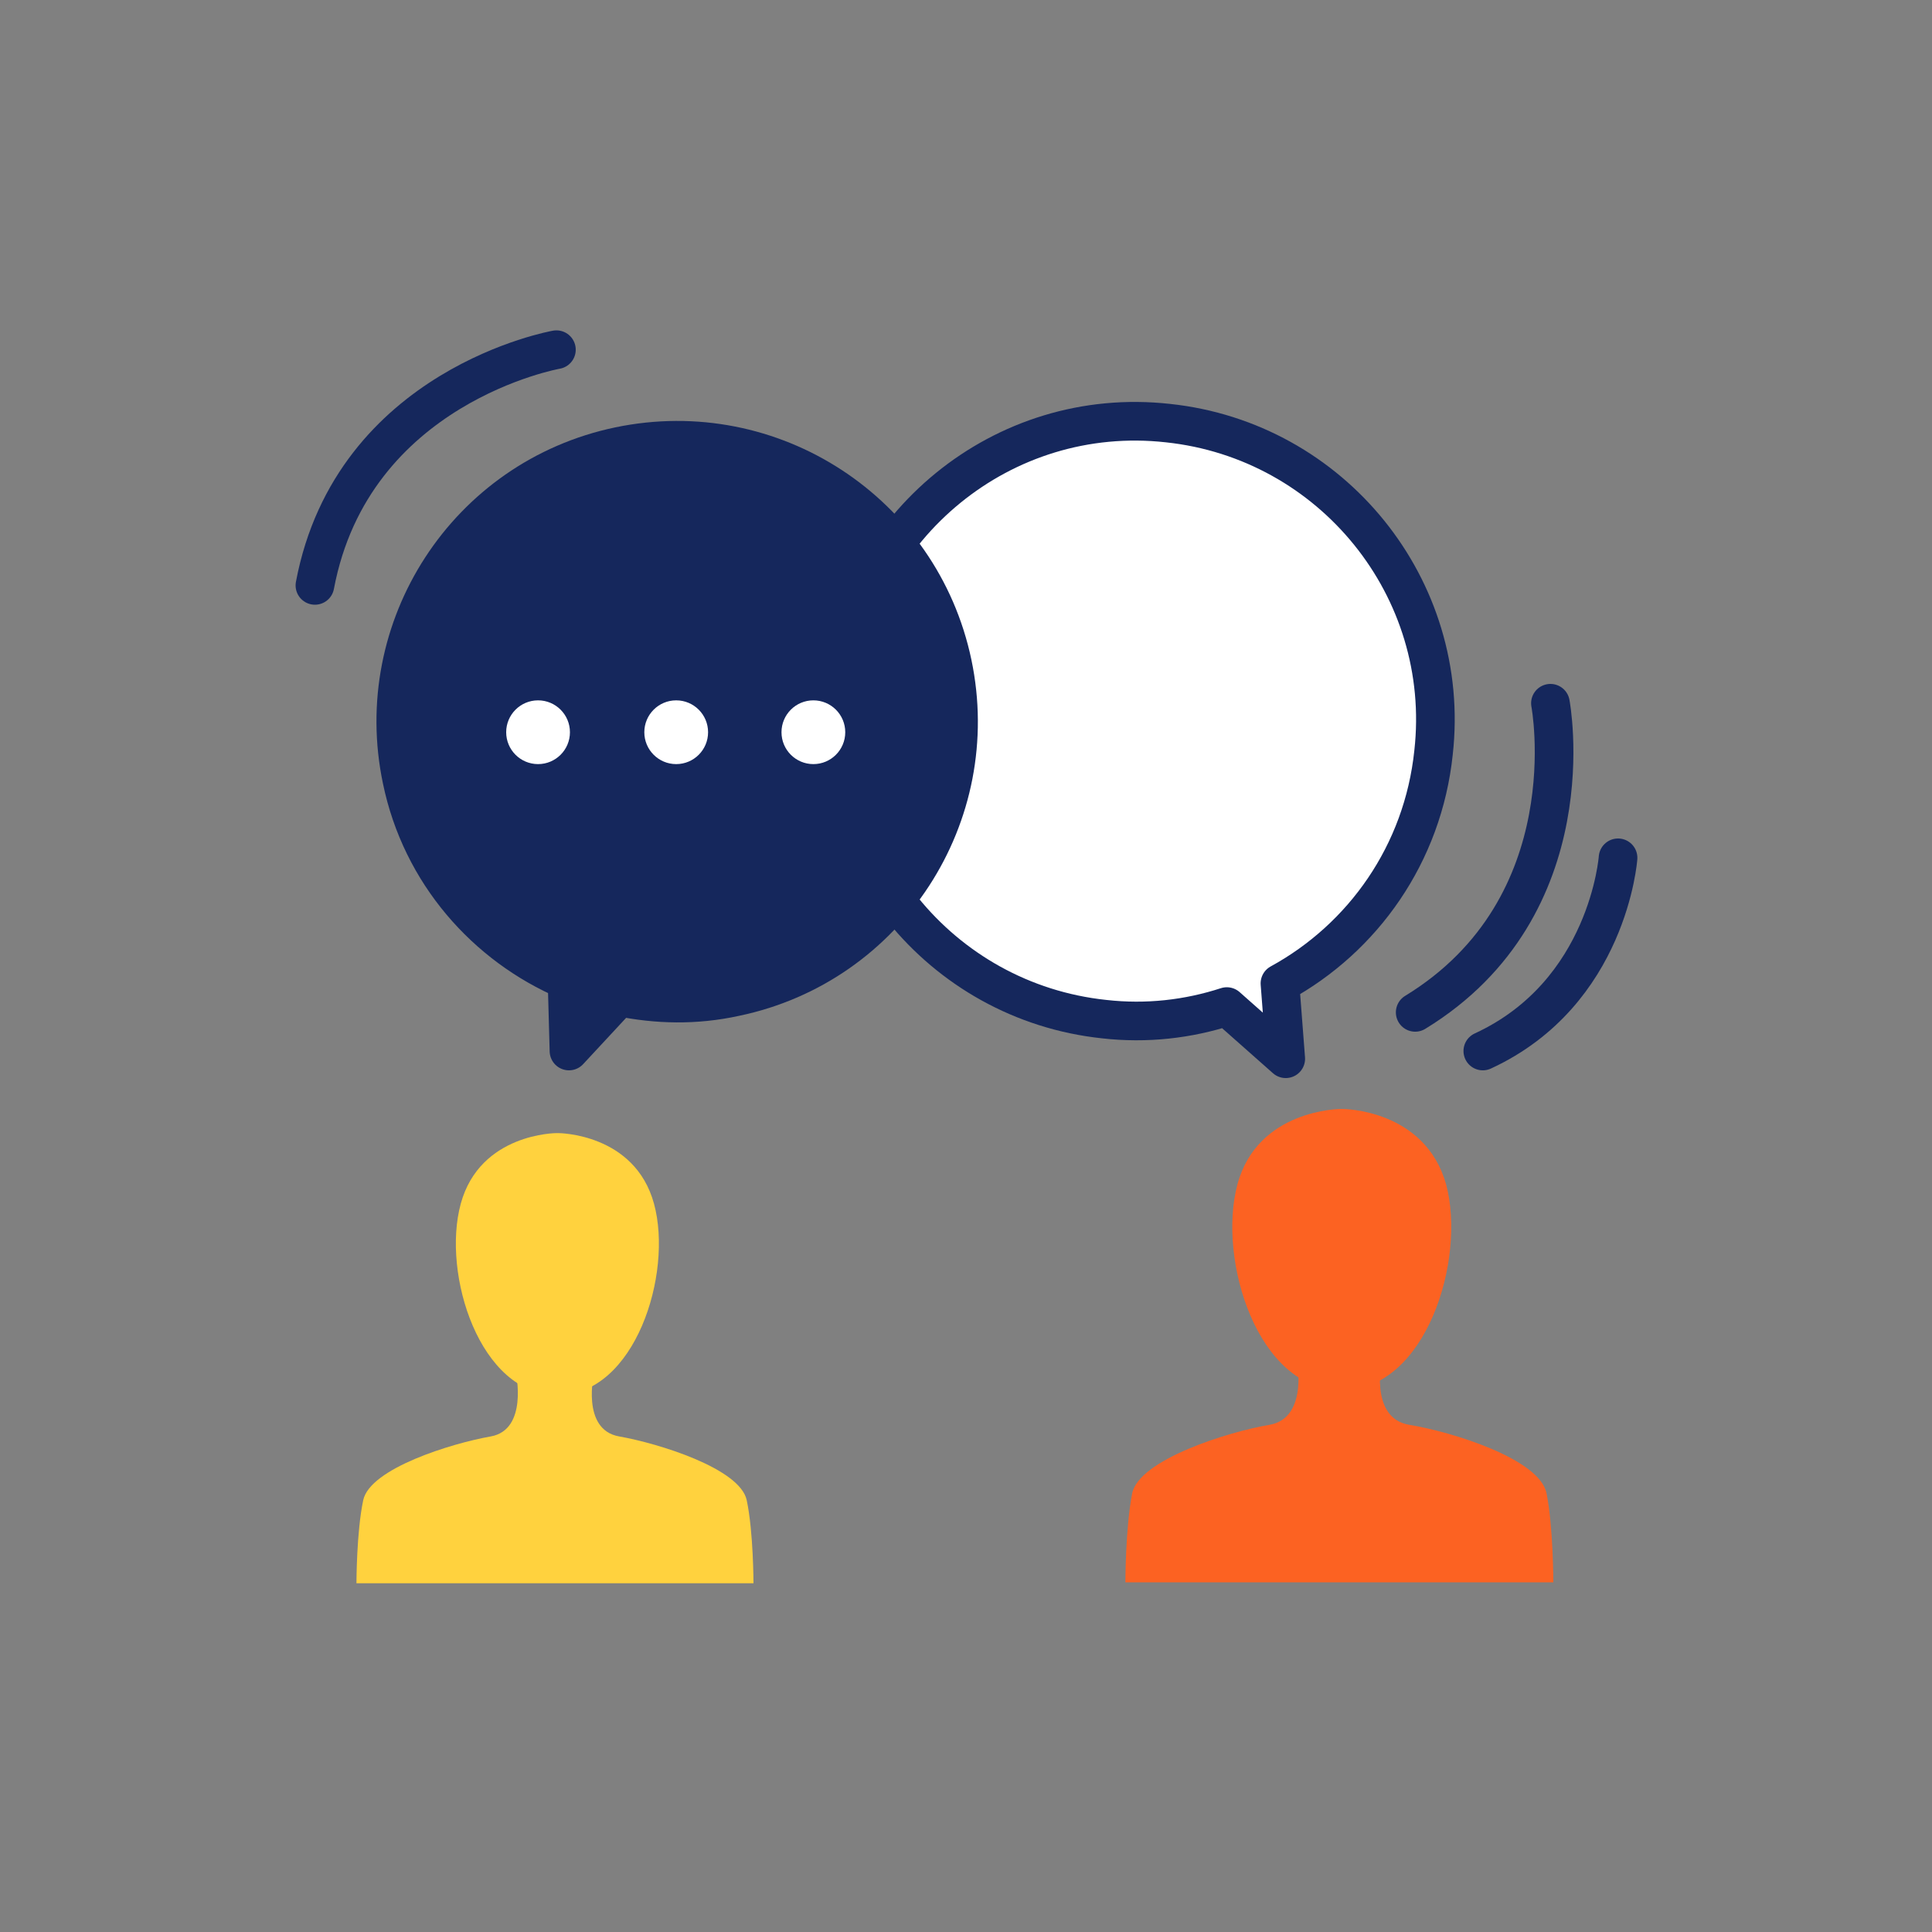 <?xml version="1.0" encoding="utf-8"?>
<!-- Generator: Adobe Illustrator 21.1.0, SVG Export Plug-In . SVG Version: 6.00 Build 0)  -->
<svg version="1.1" id="圖層_1" xmlns="http://www.w3.org/2000/svg" xmlns:xlink="http://www.w3.org/1999/xlink" x="0px" y="0px"
	 viewBox="0 0 200 200" style="enable-background:new 0 0 200 200;" xml:space="preserve">
<rect x="0" y="0" width="200" height="200" fill="#808080" stroke="none"/>
<style type="text/css">
	.st0{fill:#FFFFFF;stroke:#15275C;stroke-width:4;stroke-linecap:square;stroke-linejoin:bevel;stroke-miterlimit:10;}
	.st1{fill:#FFD23E;}
	
		.st2{fill:none;stroke:#15275C;stroke-width:3;stroke-linecap:round;stroke-linejoin:round;stroke-miterlimit:10;stroke-dasharray:4,9;}
	.st3{fill:#15275C;}
	.st4{fill:#15275C;stroke:#15275C;stroke-width:4;stroke-linecap:square;stroke-linejoin:bevel;stroke-miterlimit:10;}
	.st5{fill:#FC6222;}
	.st6{fill:none;stroke:#FFFFFF;stroke-width:3;stroke-linecap:round;stroke-linejoin:round;stroke-miterlimit:10;}
	.st7{fill:none;}
	.st8{fill:#FFD15C;}
	.st9{fill:#15275C;stroke:#15275C;stroke-width:4;stroke-linecap:square;stroke-miterlimit:10;}
	.st10{fill:#FFFFFF;stroke:#15275C;stroke-width:4;stroke-linecap:round;stroke-linejoin:round;stroke-miterlimit:10;}
	.st11{fill:#15275C;stroke:#15275C;stroke-width:4;stroke-linecap:round;stroke-linejoin:bevel;stroke-miterlimit:10;}
	.st12{fill:#15275C;stroke:#15275C;stroke-width:4;stroke-linecap:round;stroke-miterlimit:10;}
	.st13{fill:#FFFFFF;}
	.st14{fill:#15275C;stroke:#15275C;stroke-width:4;stroke-linecap:round;stroke-linejoin:round;stroke-miterlimit:10;}
	.st15{fill:none;stroke:#15275C;stroke-width:4;stroke-linecap:round;stroke-linejoin:round;stroke-miterlimit:10;}
</style>
<g>
	<g>
		<g>
			<path class="st0" d="M-747.2,156.5l60-38.1c7.2-2.3,12.7,12.1,8.2,14.6l-58.3,38.3c-3.3,2.2-8.2-2.8-9.8-8.5
				C-748,159.9-747.2,156.5-747.2,156.5z"/>
		</g>
		<path class="st1" d="M-708,129.7c5.7-0.4,12.3,12.9,10.4,17.4l-8.6,5.5c0.4-6.5-5.9-16.4-11.7-16.4L-708,129.7L-708,129.7z"/>
		<path class="st1" d="M-685.1,152.9l-13-6.2l-8.4,6l12,9.2l0.3-8L-685.1,152.9L-685.1,152.9z"/>
		<path class="st2" d="M-826.7,145.8c-15.6-42.9,6.4-90.3,49.3-106c5.2-1.9,10.4-3.2,15.7-4"/>
		<g>
			<path class="st3" d="M-701.1,32.7c-0.7-0.9-2.2-1.2-5.7-1.5l-12-0.8l-13.1-16c-0.3-0.4-0.8-0.7-1.1-0.7l-4.3-0.3
				c-0.3,0-0.4,0.4-0.1,0.9l7.9,15.3l-16.2-1.1l-6.5-10.2c-0.2-0.3-0.6-0.6-0.9-0.6l-3.3-0.2c-0.3,0-0.5,0.3-0.4,0.7l2.3,9.8
				l-1.9-0.1c-1.6-0.1-1.9,2.5-0.6,3.7c1.4,1.2,13.6,7.1,15.3,7.2l33.9,2.4c4.8,0.3,9.6-1.5,9.7-4.1
				C-697.8,35.5-700.4,33.6-701.1,32.7z"/>
		</g>
		<g>
			<path class="st4" d="M-745.8,106.6l4.9,21c-15.5,24.9-48.4,34.2-73.6,27.4c-5.4-1.5-10.5-3.7-15-6.7l-4.8-20.8l45,3.6
				L-745.8,106.6L-745.8,106.6L-745.8,106.6z"/>
			<path class="st4" d="M-867.6,123.8l67.3-41.8l78.7,9.1l-67.8,39.7L-867.6,123.8z"/>
			<path class="st1" d="M-795.3,100.4l-46.1,24.3c-0.5,0.2-0.7,0.5-0.5,1l4.6,21.9c1.7,0.3,3.2,1.6,3.7,3.5c0.5,2.4-0.9,4.8-3.1,5.3
				s-4.6-1.1-5.1-3.5c-0.4-1.8,0.2-3.5,1.5-4.6l-5.1-24c-0.2-0.7,0-1.4,0.8-1.9l46.8-24.4C-796.1,97.2-793.8,98.8-795.3,100.4
				L-795.3,100.4L-795.3,100.4z M-836.6,150.3L-836.6,150.3L-836.6,150.3L-836.6,150.3L-836.6,150.3L-836.6,150.3L-836.6,150.3
				L-836.6,150.3L-836.6,150.3l-0.1-0.1l0,0l0,0l0,0l0,0l0,0l0,0l0,0l0,0l0,0l0,0l0,0l0,0l0,0l0,0l0,0l0,0l0,0l0,0l0,0l0,0l0,0l0,0
				l0,0l0,0l0,0l0,0l0,0l0,0l0,0l0,0l0,0l0,0l0,0l0,0l0,0l0,0l0,0l0,0l0,0l0,0l0,0l0,0l0,0l0,0l0,0l0,0l0,0l0,0l0,0l0,0l0,0l0,0l0,0
				l0,0l0,0l0,0l0,0l0,0l0,0l0,0l0,0l0,0l0,0l0,0l0,0l0,0l0,0l0,0l0,0l0,0l0,0l0,0l0,0l0,0l0,0l0,0l0,0l0,0l0,0l0,0l0,0l0,0l0,0l0,0
				l0,0l0,0l0,0l0,0l0,0l0,0l0,0l0,0l0,0l0,0l0,0l0,0l0,0l0,0l0,0l0,0l0,0l0,0l0,0l0,0l0,0l0,0l0,0l0,0l0,0l0,0l0,0l0,0l0,0l0,0l0,0
				l0,0l0,0l0,0l0,0l0,0l0,0l0,0l0,0l0,0l0,0l0,0l0,0l0,0l0,0l0,0l0,0l0,0l0,0l0,0l0,0l0,0l0,0l0,0l0,0l0,0l0,0l0,0l0,0l0,0l0,0l0,0
				l0,0l0,0l0,0l0,0l0,0l0,0l0,0l0,0l0,0l0,0l0,0l0,0l0,0l0,0l0,0l0,0l0,0l0,0l0,0l0,0l0,0l0,0l0,0l0,0l0,0l0,0l0,0l0,0l0,0l0,0l0,0
				l0,0l0,0l0,0l0,0l0,0l0,0l0,0l0,0l0,0l0,0l0,0l0,0l0,0l0,0l0,0l0,0l0,0c-0.1,0.3-0.1,0.6,0,0.9c0.3,1.1,1.3,1.9,2.4,1.6
				c1.1-0.2,1.7-1.3,1.5-2.5C-835.9,151-836.2,150.6-836.6,150.3L-836.6,150.3z"/>
			<path class="st5" d="M-838.8,149.2l2.4,36.9c0,0.6,2.2,0.9,2.8-0.4c1.6,1.2,3,0.2,3.3-0.9c0.8,0.9,2.4,1.1,3.1-0.6
				c1.2,1,3.1-0.3,2.7-1.3l-13.3-33.9C-838,148.5-838.8,148.8-838.8,149.2L-838.8,149.2z"/>
			
				<ellipse transform="matrix(0.976 -0.219 0.219 0.976 -53.47 -179.463)" class="st1" cx="-837.4" cy="151.8" rx="4" ry="4"/>
		</g>
		<path class="st6" d="M-833.9,142.2c0,0,22,17,53,8c24-7,37-20,43-33"/>
		<polyline class="st6" points="-838.9,130.2 -788.9,134.2 -739.9,106.2 		"/>
	</g>
	<rect x="-872.5" class="st7" width="200" height="200"/>
</g>
<g>
	<g>
		<path class="st8" d="M-530.9,128.7c5.6-2.5,12,0.4,14.5,6s-0.4,12-6,14.5c-5.6,2.1-30,0.4-30,0.4S-536.5,130.9-530.9,128.7z"/>
		<g>
			<path class="st5" d="M-522.5,132.5c2.8-1.1,5.6,0,7.1,2.8c1.1,2.8,0,5.6-2.8,7.1c-2.8,1.1-14.5,0.4-14.5,0.4
				S-525.4,133.9-522.5,132.5z"/>
			<path class="st9" d="M-515.7,117.4l22.9-10.6c-9.5-12-27.2-14.8-39.9-6c-3.5,2.5-6.4,5.6-8.5,9.2
				C-531.9,108.3-522.4,111.1-515.7,117.4z"/>
			<path class="st9" d="M-502.3,146.4l22.9-10.6c2.8,15.2-6.4,30-21.5,34.2c-4.2,1.1-8.5,1.4-12.4,0.7
				C-506.2,164.8-501.9,155.9-502.3,146.4z"/>
		</g>
		<path class="st10" d="M-518.9,117.1l14.8,32.1c56.6-16.2,72-17.3,100.2-44.2c-0.4-13.8-6.9-25.3-17.1-35.2
			C-459.5,73.7-469.8,85-518.9,117.1z"/>
		<path class="st11" d="M-421,69.8c9.9,9.9,16.6,21.5,16.9,35.3l24-32.5L-421,69.8z"/>
		<path class="st10" d="M-524.5,117.8l16.2,35.3c1.4-1.1,2.8-2.5,4.2-3.9l-14.8-32.1C-520.6,117.1-522.7,117.4-524.5,117.8z"/>
		<circle class="st12" cx="-439.2" cy="97.3" r="10.8"/>
		<path class="st1" d="M-441.1,41.9L-479,56.7c-2.2-0.9-4.2-0.9-4.2-0.9l1.8-2.4c0.6,0.2,1.2,0.3,1.9,0.3h0.1
			c7.3,0,10.9-11.5,9.1-18.1s-9.1-6.6-9.1-6.6h-0.1c0,0-7.2,0-9.1,6.6c-1.2,4.5,0,11.1,3.1,14.9l-3.8,4.2c-0.4,0-0.8,0.1-1.2,0.3
			l-18.7,10.4c-0.7,0.4-1.2,1.2-1.3,2v0.3l-4.4,21.9c-0.2,1,0.4,1.9,1.3,2.2c1.1,0.4,2.2-0.3,2.5-1.3l5-18.4
			c0.1-0.1,0.1-0.2,0.2-0.4c0.2-0.6,0.6-1.1,1.2-1.4l11.1-5.6l-6.5,23c-0.2,0.2-0.3,0.4-0.3,0.7c-1.5,9.4,2.6,12.3,3.6,12.9
			c0.1,0.1,0.3,0.1,0.5,0.2l31.3,4.7c-5.5,8-11.7,19.5-14.1,26c-0.7,1.9,0,2.8,0.8,3.2s1.8,0.2,2.4-0.5c3.9-4.8,22.2-27.2,22.2-30.4
			c0-2.3-1.9-4.1-3.3-5.1c-0.2-0.4-0.4-0.7-0.8-0.8l-25.1-11.4c-0.1-0.1-0.2-0.1-0.4-0.1c2.3-6.7,5.7-17.6,6.8-24l37.1-17
			c0.8-0.4,1.3-1.2,1.3-2.1C-437.9,42.4-439.6,41.3-441.1,41.9z"/>
		<path class="st5" d="M-423.6,51.2h-10.2V49c0-1.8-1.4-3.2-3.2-3.2h-7.8c-1.8,0-3.2,1.4-3.2,3.2v2.1h-9.9c-1.1,0-1.8,0.7-1.8,1.8
			v24c0,1.1,0.7,1.8,1.8,1.8h33.8c1.1,0,1.8-0.7,1.8-1.8v-24C-422.2,51.9-422.9,51.2-423.6,51.2z M-445.1,49.1
			c0-0.4,0.4-0.4,0.4-0.4h7.8c0.4,0,0.4,0.4,0.4,0.4v2.2h-8.5L-445.1,49.1L-445.1,49.1z"/>
		<rect x="-454.7" y="51.2" class="st13" width="4.2" height="27.5"/>
		<rect x="-431.4" y="51.2" class="st13" width="4.2" height="27.5"/>
	</g>
	<rect x="-566.3" class="st7" width="200" height="200"/>
</g>
<g>
	<g>
		<path class="st13" d="M-180.1,165.5L-180.1,165.5c-31.9,0-58-26.1-58-58l0,0c0-31.9,26.1-58,58-58l0,0c31.9,0,58,26.1,58,58l0,0
			C-122.1,139.4-148.2,165.5-180.1,165.5z"/>
		<g>
			<path class="st3" d="M-122.6,86.4c-1.1-2.9-2.4-5.7-3.8-8.4c-2.8-5.1-6.3-9.7-10.3-13.7c-0.1-0.1-0.2-0.2-0.3-0.3l0,0
				c-0.1-0.1-0.2-0.2-0.3-0.3l0,0c-0.3-0.3-0.7-0.7-1.1-1c-10.9-10.1-25.6-16.3-41.7-16.3c-9.3,0-18.2,2.1-26.1,5.8
				c-0.5,0.3-1.1,0.5-1.6,0.8c-5.8,2.9-11.1,6.8-15.6,11.4c-6.7,6.7-11.8,14.8-14.8,24c-0.2,0.5-0.3,0.9-0.4,1.4v0.1
				c-0.1,0.3-0.2,0.6-0.3,1c-0.2,0.8-0.4,1.5-0.6,2.3c-0.1,0.3-0.1,0.5-0.2,0.8c-1,4.4-1.6,9.1-1.6,13.8c0,16.9,6.9,32.3,18,43.4
				c6.2,6.2,13.8,11.1,22.3,14.3c0.3,0.1,0.5,0.2,0.8,0.3c1.6,0.6,3.3,1.1,4.9,1.5c0.3,0.1,0.6,0.1,0.9,0.2
				c4.6,1.1,9.5,1.7,14.4,1.7c16.9,0,32.3-6.9,43.4-18c2-2,3.9-4.2,5.6-6.5c7.7-10.3,12.3-23,12.3-36.9
				C-118.8,100.2-120.1,93-122.6,86.4z M-218.8,146.3c-9.9-9.9-16-23.5-16-38.6c0-2.8,0.2-5.5,0.6-8.2c1.9,1.3,5.3,3.1,5.3,3.1
				c0.1,0,0.3,0.1,0.5,0.1c0.3,0,0.6,0,0.9-0.1c0.4-0.1,0.7-0.1,1-0.1c0.1,0,0.2,0,0.2,0c0.1,0.1,0.3,0.5,0.4,0.8
				c0.2,0.5,0.5,1.1,0.9,1.3c0.4,0.2,1.4,0.3,2.8,0.5c0.5,0.1,0.9,0.1,1.2,0.1c0.1,0.2,0.2,0.6,0.3,0.9c0.2,0.8,0.4,1.6,1,2
				c0.5,0.3,2.2,1.9,3.1,2.8c0.1,0.1,0.3,0.2,0.4,0.2c0.1,0,0.2,0,0.3-0.1c0.1,0,1.7-1,2.2-1.3c0.1,0,0.3,0.2,0.5,0.3
				c0,0.9,0.1,3.8,0.1,4.4c-0.1,0.4-1.3,1.6-2.7,2.8c-0.1,0.1-0.2,0.3-0.2,0.4c0,0.2-0.2,4,0,5.6s2.7,4.6,3.4,5.4
				c0.3,0.8,1.1,2.9,1.4,3.4c0.3,0.5,3.4,2.8,5.4,4.3v9.2c0,1,0.4,1.7,0.7,2.2c0.2,0.3,0.3,0.6,0.3,0.8v6.4c0,0.8,0.2,1.5,0.6,2.1
				C-209.4,154.2-214.4,150.6-218.8,146.3z M-132.8,85.1c-1.1-0.8-2.7-1.1-2.7-1.1l-1.2-0.2c-0.6-1.2-0.3-4-2.4-3.4
				c-2.1,0.6-9.2,1.8-10.7,2.1c-1.5,0.3-3.4,2.7-4.6,4.6c-1.2,1.8-4.6,7.6-5.2,8.5c-0.6,0.9-0.9,6.7-0.9,8.2s6.7,7.9,8.9,8.2
				c2.1,0.3,7.9-1.2,9.5-1.5c1.5-0.3,2.4,1.8,3.7,1.8c1.2,0,2.7,0.6,1.5,2.4s-1.2,2.7,0,4c1.2,1.2,3.7,5.8,2.1,9.5
				c-1.5,3.7-0.3,5.5,0.6,7c0.2,0.3,0.4,0.7,0.6,1.2c-2.2,3.5-4.8,6.8-7.7,9.7c-9.9,9.9-23.5,16-38.6,16c-5,0-9.9-0.7-14.6-2
				c0-0.1,0-0.2,0.1-0.2c0.1-0.6-0.2-1-0.4-1.3c0.3-0.2,0.6-0.4,0.8-0.8c0.3-0.5,0.3-1.2,0.3-1.7h0.3c0.7,0,1.6-0.1,2.3-0.5
				c1.1-0.8,1.1-2.4,0.9-3.5c0.1,0,0.2,0.1,0.2,0.1c0.1,0,0.2,0,0.3,0c1,0,2.1-1.8,2.3-2.9c0.1-0.4,0.5-1.4,0.9-2.3
				c0.9-2.2,1.5-3.5,1.4-4.2c0-0.4,1.7-1.8,3.2-2.1c1.8-0.4,2.4-1,3.1-3.2c0.6-2.1,0.9-5.5,0.8-7c0-0.5,1-1.9,1.7-2.9
				c1.1-1.6,1.8-2.6,1.8-3.4c0-1.8-1.6-3.1-2.7-3.9c-1.2-0.8-3.2-1-4.5-1.1c-0.4,0-0.7-0.1-0.9-0.1c-0.1,0-0.4-0.3-0.6-0.5
				c-0.4-0.5-1-1.1-1.9-1.2c-0.1,0-0.2,0-0.3,0c-0.6,0-1.1,0.2-1.6,0.4c-0.5,0.2-0.9,0.3-1.3,0.3c-0.1,0-0.3,0-0.4,0
				c-0.2,0-0.3-0.1-0.3-0.1c0-0.1,0.2-0.4,0.7-0.8c0.5-0.3,0.9-1,0.4-2.5c-0.4-1.1-1-2.2-1.3-2.6c-1-1.4-2.7-1.4-3.3-1.4
				c-0.5,0-1,0.1-1.6,0.1h-0.1c-0.5,0-0.8-0.5-1.4-1.5c-0.3-0.6-0.7-1.2-1.3-1.8c-1.2-1.4-2.8-1.6-4.2-1.6c-0.2,0-0.4,0-0.6,0
				c-0.2,0-0.3,0-0.4,0c-0.2,0-0.4,0-0.5,0c-0.5-0.1-1.3-0.5-2-0.8c-0.8-0.4-1.5-0.8-2.1-0.9h-0.2c-0.9,0-1.9,1-3.3,2.6
				c-0.3,0.4-0.8,0.9-1,1.1c0-0.1-0.1-0.1-0.2-0.2c-0.3-0.3-0.6-0.8-1.2-1c-0.1,0-0.3-0.1-0.4-0.1c-0.5,0-0.8,0.3-1.2,0.5
				c-0.3,0.2-0.5,0.4-0.8,0.4c-0.2,0-0.4-0.1-0.6-0.2c-0.8-0.5-0.6-2.2-0.3-3.6c0.1-0.7,0.2-1.3,0.2-1.8c0-1.2-0.7-1.3-1-1.3
				s-0.6,0.1-0.9,0.2c-0.4,0.1-0.8,0.3-1.2,0.3c-0.2,0-0.4,0-0.6-0.1c-0.3-0.1-0.5-0.2-0.5-0.3c-0.1-0.2,0.4-0.9,0.7-1.4
				c0.2-0.2,0.3-0.5,0.5-0.7c0.6-1.1,1-1.8,0.6-2.4c-0.2-0.4-0.6-0.5-1.1-0.5c-0.2,0-0.5,0-0.7,0.1c-0.2,0-0.4,0.1-0.6,0.1
				c-0.3,0-0.5,0-0.6-0.1c-0.2,0-0.3-0.1-0.4-0.1c-0.8,0-0.9,0.8-1,1.2c-0.2,1.3-0.9,1.9-2.3,1.9c-0.1,0-0.2,0-0.3,0
				c-1.4-0.1-2-1.1-2-3.4c0-1,0.2-1.2,0.6-2c0.2-0.4,0.5-0.8,0.8-1.5c0.8-1.5,1.4-1.8,2.1-2.1c0.2-0.1,0.5-0.2,0.7-0.4
				c0.2-0.1,0.3-0.2,0.4-0.2c0.1,0,0.2,0,0.3,0.1c0.2,0.1,0.5,0.2,0.8,0.2c0.1,0,0.2,0,0.3,0c1.1-0.2,1.4-0.9,1.6-1.4
				c0-0.1,0-0.1,0.1-0.2c0.1,0,0.1,0,0.2,0c0.5,0.1,1.3,0.4,2.6,0.4c0.4,0,0.8,0,1,0c-0.2,0.8-0.2,2.4,1.5,4.3
				c0.5,0.6,1,0.9,1.5,0.9c1.6,0,1.7-2.6,1.7-5.6c0-1.8,0.7-2.3,2.7-3.7l0.1-0.1c1.1-0.8,1.7-1.7,2.3-2.6c0.7-0.9,1.3-1.8,2.5-2.6
				c1.1-0.7,2.9-1.5,4.5-2.2c1.9-0.9,3.8-1.7,4.6-2.4c1-0.8,0.8-2,0.6-3c-0.2-1.3-0.1-1.6,0.4-1.7c0.9-0.2,1.8-0.4,2.7-0.5
				c1.4-0.2,2.8-0.4,4.3-1s1.9-1.4,1.9-2c0.1-1-0.8-1.8-1.6-2.2c-0.3-0.2-0.4-1-0.4-1.7c0-0.9-0.1-1.9-0.7-2.4
				c-0.3-0.3-0.8-0.5-1.3-0.5c-0.6,0-1.3,0.3-2.1,0.6c-0.5,0.2-1.1,0.5-1.8,0.6c-0.1,0-0.1,0-0.2,0c-0.2,0-0.4-0.5-0.6-1.2
				c-0.3-1-0.8-2.6-2.5-2.6c-0.2,0-0.4,0-0.6,0.1c-2.2,0.4-2.7,2.7-3,4.4c-0.1,0.6-0.3,1.5-0.5,1.6c-1.3,0-1.7,0.8-2.1,1.6
				c-0.3,0.5-0.5,1.1-1.1,1.6c-0.3,0.3-0.6,0.4-0.6,0.4c-0.1-0.1-0.3-0.8,0.4-2.2c0.3-0.6,0.6-1.4,0.2-2c-0.5-0.8-1.5-0.8-2.8-0.9
				c-0.5,0-1,0-1.5-0.1c-1-0.1-1.3-0.4-1.3-0.4s0-0.2,0.3-0.5c8.2-4.9,17.7-7.6,27.9-7.6c12.4,0,23.7,4.1,32.9,11
				c-0.1,0.6-0.6,1.4-1,2.1c-0.6,1.1-0.3,1.7-0.3,1.7s2.9-0.5,3.5-0.8c0.2-0.1,0.4-0.4,0.6-0.8c0.3,0.3,0.6,0.5,0.9,0.8
				c-0.7,0.7-1.5,1.3-1.8,1.5c-0.5,0.3-2,0.8-2.6,1.1c-0.6,0.3,1.8,1.4,1.8,1.8c0,0.5,0,2.6-0.9,2.7c-0.9,0.2-5.2,0.2-5.2,0.2
				s-1.4,4.9-1.1,5.3c0.3,0.5,2.3,1.5,3.5,1.4c1.2-0.2,4-1.5,4-1.5l1.2-2.7l2.4-2.6c0,0,1.8,0.8,2.4,0.2c0.6-0.6,1.8-1.2,1.8-1.2
				s1.2,2.3,2,2.6l0.1,0.1l0,0c0.9,1.2,1.7,2.5,2.5,3.8l0,0l0,0l0,0c0,0.1,0.1,0.2,0.1,0.2c1.3,2.1,2.4,4.3,3.3,6.6
				C-130.8,86.4-131.9,85.7-132.8,85.1z"/>
		</g>
		<path class="st2" d="M-227.5,84c0,0,2.2-46.3,37.7-50.6s48.7,29.1,48.7,29.1"/>
		<path class="st1" d="M-213.7,38.7c-6.2-10.2-21.1-10.3-27.2,0.1c-3.1,5.4-2.6,10.5,0,15.7c2.3,4.5,4.4,9.1,6.7,13.7l5,10.3
			c0.4,0.8,1.2,2.4,1.6,3.3h0.7c0.2-1.1,12.9-26.5,13.3-27.3C-210.9,49.2-210.5,44-213.7,38.7z M-227.4,53.4c-3.2,0-5.9-2.6-5.9-5.9
			c0-3.2,2.6-5.9,5.9-5.9c3.2,0,5.9,2.6,5.9,5.9C-221.6,50.8-224.2,53.4-227.4,53.4z"/>
		<g>
			<path class="st5" d="M-129.9,41.3c-3.6-6-12.5-6.1-16,0.1c-1.8,3.2-1.6,6.2,0,9.3c1.3,2.7,2.6,5.4,4,8.1l3,6.1
				c0.2,0.5,0.7,1.4,0.9,2h0.4c0.1-0.6,7.6-15.6,7.9-16.1C-128.2,47.5-128,44.5-129.9,41.3z M-138.1,49.3c-1.8,0-3.3-1.5-3.3-3.3
				s1.5-3.3,3.3-3.3s3.3,1.5,3.3,3.3S-136.3,49.3-138.1,49.3z"/>
			<polygon class="st5" points="-137.7,66.8 -137.7,66.8 -137.7,66.8 			"/>
		</g>
	</g>
	<rect x="-280.9" class="st7" width="200" height="200"/>
</g>
<g>
	<g>
		<g>
			<path class="st10" d="M120.9,43.8c17,1.8,29.4,17.1,27.5,34.1c-1.1,10.5-7.3,19.2-15.9,23.9l0.6,7.8l-6.1-5.4
				c-4,1.3-8.3,1.8-12.7,1.3c-17-1.8-29.4-17.1-27.5-34.1S103.8,41.9,120.9,43.8z"/>
			<path class="st14" d="M64.1,46.2C48.3,49.5,38.3,65,41.6,80.7c2,9.7,8.7,17.2,17.1,20.8l0.2,7.3l5.2-5.6c3.9,0.8,7.9,0.9,12,0
				c15.8-3.3,25.8-18.8,22.5-34.5S79.9,42.9,64.1,46.2z"/>
			<g>
				<path class="st5" d="M139,114.8c0,0,8.5,0,10.7,7.8c2.1,7.8-2.1,21.3-10.7,21.3h-0.2c-8.6,0-12.8-13.5-10.7-21.3
					s10.7-7.8,10.7-7.8H139z"/>
				<path class="st5" d="M134.2,140.4c0,0,1.4,6.4-2.8,7.1s-13.5,3.6-14.2,7.1c-0.7,3.6-0.7,9.2-0.7,9.2h44.3c0,0,0-5.7-0.7-9.2
					c-0.7-3.6-9.9-6.4-14.2-7.1s-2.8-7.1-2.8-7.1"/>
			</g>
			<g>
				<path class="st1" d="M57.8,117.3c0,0,7.9,0,9.9,7.3s-2,19.8-9.9,19.8h-0.2c-7.9,0-11.9-12.5-9.9-19.8s9.9-7.3,9.9-7.3H57.8z"/>
				<path class="st1" d="M53.4,142.1c0,0,1.3,5.9-2.6,6.6c-4,0.7-12.5,3.3-13.2,6.6s-0.7,8.6-0.7,8.6H78c0,0,0-5.3-0.7-8.6
					s-9.2-5.9-13.2-6.6c-4-0.7-2.6-6.6-2.6-6.6"/>
			</g>
			<g>
				<circle class="st13" cx="84.2" cy="75.8" r="3.3"/>
				<circle class="st13" cx="70" cy="75.8" r="3.3"/>
				<circle class="st13" cx="55.7" cy="75.8" r="3.3"/>
			</g>
		</g>
		<path class="st15" d="M160.5,72.8c0,0,4,21-14,32"/>
		<path class="st15" d="M167.5,88.8c0,0-1,14-14,20"/>
		<path class="st15" d="M57.6,36.2c0,0-21.1,3.7-25,24.4"/>
	</g>
	<rect class="st7" width="200" height="200"/>
</g>
</svg>
